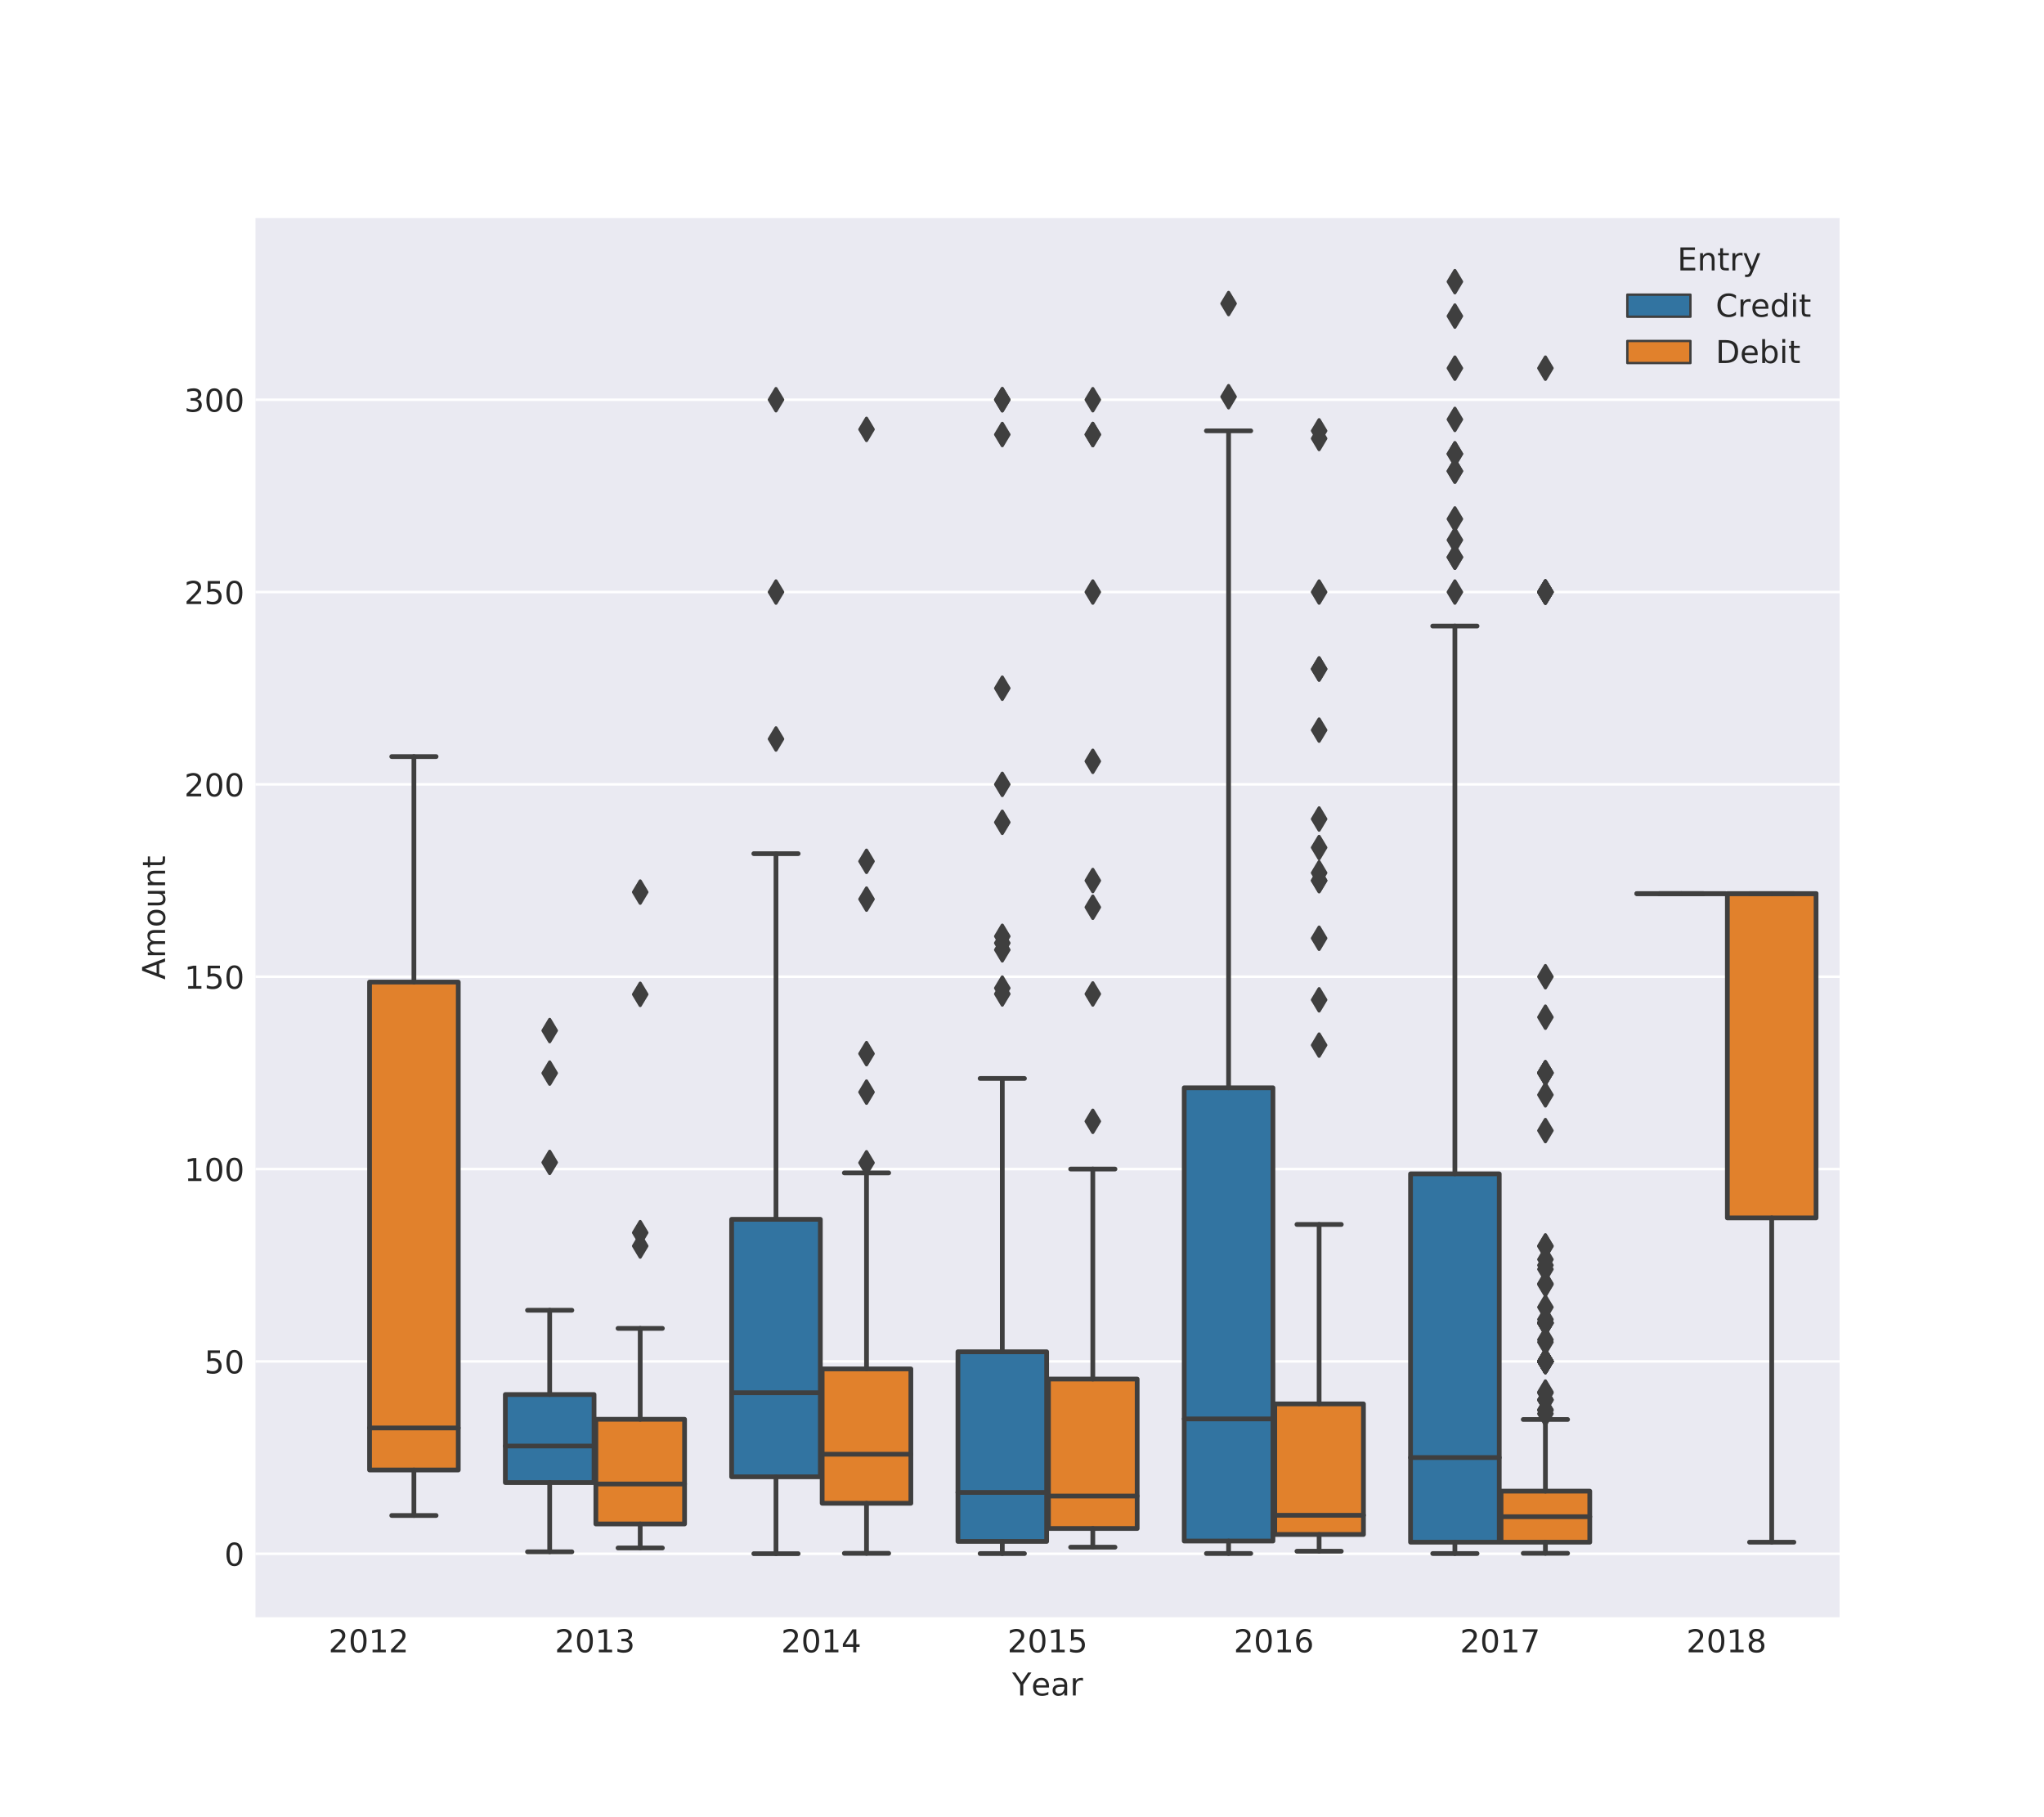 <?xml version="1.0" encoding="utf-8" standalone="no"?>
<!DOCTYPE svg PUBLIC "-//W3C//DTD SVG 1.1//EN"
  "http://www.w3.org/Graphics/SVG/1.1/DTD/svg11.dtd">
<!-- Created with matplotlib (http://matplotlib.org/) -->
<svg height="576pt" version="1.1" viewBox="0 0 648 576" width="648pt" xmlns="http://www.w3.org/2000/svg" xmlns:xlink="http://www.w3.org/1999/xlink">
 <defs>
  <style type="text/css">
*{stroke-linecap:butt;stroke-linejoin:round;}
  </style>
 </defs>
 <g id="figure_1">
  <g id="patch_1">
   <path d="M 0 576 
L 648 576 
L 648 0 
L 0 0 
z
" style="fill:#ffffff;"/>
  </g>
  <g id="axes_1">
   <g id="patch_2">
    <path d="M 81 512.64 
L 583.2 512.64 
L 583.2 69.12 
L 81 69.12 
z
" style="fill:#eaeaf2;"/>
   </g>
   <g id="matplotlib.axis_1">
    <g id="xtick_1">
     <g id="line2d_1"/>
     <g id="text_1">
      <!-- 2012 -->
      <defs>
       <path d="M 19.188 8.297 
L 53.609 8.297 
L 53.609 0 
L 7.328 0 
L 7.328 8.297 
Q 12.938 14.109 22.625 23.891 
Q 32.328 33.688 34.812 36.531 
Q 39.547 41.844 41.422 45.531 
Q 43.312 49.219 43.312 52.781 
Q 43.312 58.594 39.234 62.25 
Q 35.156 65.922 28.609 65.922 
Q 23.969 65.922 18.812 64.312 
Q 13.672 62.703 7.812 59.422 
L 7.812 69.391 
Q 13.766 71.781 18.938 73 
Q 24.125 74.219 28.422 74.219 
Q 39.75 74.219 46.484 68.547 
Q 53.219 62.891 53.219 53.422 
Q 53.219 48.922 51.531 44.891 
Q 49.859 40.875 45.406 35.406 
Q 44.188 33.984 37.641 27.219 
Q 31.109 20.453 19.188 8.297 
z
" id="DejaVuSans-32"/>
       <path d="M 31.781 66.406 
Q 24.172 66.406 20.328 58.906 
Q 16.5 51.422 16.5 36.375 
Q 16.5 21.391 20.328 13.891 
Q 24.172 6.391 31.781 6.391 
Q 39.453 6.391 43.281 13.891 
Q 47.125 21.391 47.125 36.375 
Q 47.125 51.422 43.281 58.906 
Q 39.453 66.406 31.781 66.406 
z
M 31.781 74.219 
Q 44.047 74.219 50.516 64.516 
Q 56.984 54.828 56.984 36.375 
Q 56.984 17.969 50.516 8.266 
Q 44.047 -1.422 31.781 -1.422 
Q 19.531 -1.422 13.062 8.266 
Q 6.594 17.969 6.594 36.375 
Q 6.594 54.828 13.062 64.516 
Q 19.531 74.219 31.781 74.219 
z
" id="DejaVuSans-30"/>
       <path d="M 12.406 8.297 
L 28.516 8.297 
L 28.516 63.922 
L 10.984 60.406 
L 10.984 69.391 
L 28.422 72.906 
L 38.281 72.906 
L 38.281 8.297 
L 54.391 8.297 
L 54.391 0 
L 12.406 0 
z
" id="DejaVuSans-31"/>
      </defs>
      <g style="fill:#262626;" transform="translate(104.146 523.738)scale(0.1 -0.1)">
       <use xlink:href="#DejaVuSans-32"/>
       <use x="63.623" xlink:href="#DejaVuSans-30"/>
       <use x="127.246" xlink:href="#DejaVuSans-31"/>
       <use x="190.869" xlink:href="#DejaVuSans-32"/>
      </g>
     </g>
    </g>
    <g id="xtick_2">
     <g id="line2d_2"/>
     <g id="text_2">
      <!-- 2013 -->
      <defs>
       <path d="M 40.578 39.312 
Q 47.656 37.797 51.625 33 
Q 55.609 28.219 55.609 21.188 
Q 55.609 10.406 48.188 4.484 
Q 40.766 -1.422 27.094 -1.422 
Q 22.516 -1.422 17.656 -0.516 
Q 12.797 0.391 7.625 2.203 
L 7.625 11.719 
Q 11.719 9.328 16.594 8.109 
Q 21.484 6.891 26.812 6.891 
Q 36.078 6.891 40.938 10.547 
Q 45.797 14.203 45.797 21.188 
Q 45.797 27.641 41.281 31.266 
Q 36.766 34.906 28.719 34.906 
L 20.219 34.906 
L 20.219 43.016 
L 29.109 43.016 
Q 36.375 43.016 40.234 45.922 
Q 44.094 48.828 44.094 54.297 
Q 44.094 59.906 40.109 62.906 
Q 36.141 65.922 28.719 65.922 
Q 24.656 65.922 20.016 65.031 
Q 15.375 64.156 9.812 62.312 
L 9.812 71.094 
Q 15.438 72.656 20.344 73.438 
Q 25.25 74.219 29.594 74.219 
Q 40.828 74.219 47.359 69.109 
Q 53.906 64.016 53.906 55.328 
Q 53.906 49.266 50.438 45.094 
Q 46.969 40.922 40.578 39.312 
z
" id="DejaVuSans-33"/>
      </defs>
      <g style="fill:#262626;" transform="translate(175.889 523.738)scale(0.1 -0.1)">
       <use xlink:href="#DejaVuSans-32"/>
       <use x="63.623" xlink:href="#DejaVuSans-30"/>
       <use x="127.246" xlink:href="#DejaVuSans-31"/>
       <use x="190.869" xlink:href="#DejaVuSans-33"/>
      </g>
     </g>
    </g>
    <g id="xtick_3">
     <g id="line2d_3"/>
     <g id="text_3">
      <!-- 2014 -->
      <defs>
       <path d="M 37.797 64.312 
L 12.891 25.391 
L 37.797 25.391 
z
M 35.203 72.906 
L 47.609 72.906 
L 47.609 25.391 
L 58.016 25.391 
L 58.016 17.188 
L 47.609 17.188 
L 47.609 0 
L 37.797 0 
L 37.797 17.188 
L 4.891 17.188 
L 4.891 26.703 
z
" id="DejaVuSans-34"/>
      </defs>
      <g style="fill:#262626;" transform="translate(247.632 523.738)scale(0.1 -0.1)">
       <use xlink:href="#DejaVuSans-32"/>
       <use x="63.623" xlink:href="#DejaVuSans-30"/>
       <use x="127.246" xlink:href="#DejaVuSans-31"/>
       <use x="190.869" xlink:href="#DejaVuSans-34"/>
      </g>
     </g>
    </g>
    <g id="xtick_4">
     <g id="line2d_4"/>
     <g id="text_4">
      <!-- 2015 -->
      <defs>
       <path d="M 10.797 72.906 
L 49.516 72.906 
L 49.516 64.594 
L 19.828 64.594 
L 19.828 46.734 
Q 21.969 47.469 24.109 47.828 
Q 26.266 48.188 28.422 48.188 
Q 40.625 48.188 47.75 41.5 
Q 54.891 34.812 54.891 23.391 
Q 54.891 11.625 47.562 5.094 
Q 40.234 -1.422 26.906 -1.422 
Q 22.312 -1.422 17.547 -0.641 
Q 12.797 0.141 7.719 1.703 
L 7.719 11.625 
Q 12.109 9.234 16.797 8.062 
Q 21.484 6.891 26.703 6.891 
Q 35.156 6.891 40.078 11.328 
Q 45.016 15.766 45.016 23.391 
Q 45.016 31 40.078 35.438 
Q 35.156 39.891 26.703 39.891 
Q 22.75 39.891 18.812 39.016 
Q 14.891 38.141 10.797 36.281 
z
" id="DejaVuSans-35"/>
      </defs>
      <g style="fill:#262626;" transform="translate(319.375 523.738)scale(0.1 -0.1)">
       <use xlink:href="#DejaVuSans-32"/>
       <use x="63.623" xlink:href="#DejaVuSans-30"/>
       <use x="127.246" xlink:href="#DejaVuSans-31"/>
       <use x="190.869" xlink:href="#DejaVuSans-35"/>
      </g>
     </g>
    </g>
    <g id="xtick_5">
     <g id="line2d_5"/>
     <g id="text_5">
      <!-- 2016 -->
      <defs>
       <path d="M 33.016 40.375 
Q 26.375 40.375 22.484 35.828 
Q 18.609 31.297 18.609 23.391 
Q 18.609 15.531 22.484 10.953 
Q 26.375 6.391 33.016 6.391 
Q 39.656 6.391 43.531 10.953 
Q 47.406 15.531 47.406 23.391 
Q 47.406 31.297 43.531 35.828 
Q 39.656 40.375 33.016 40.375 
z
M 52.594 71.297 
L 52.594 62.312 
Q 48.875 64.062 45.094 64.984 
Q 41.312 65.922 37.594 65.922 
Q 27.828 65.922 22.672 59.328 
Q 17.531 52.734 16.797 39.406 
Q 19.672 43.656 24.016 45.922 
Q 28.375 48.188 33.594 48.188 
Q 44.578 48.188 50.953 41.516 
Q 57.328 34.859 57.328 23.391 
Q 57.328 12.156 50.688 5.359 
Q 44.047 -1.422 33.016 -1.422 
Q 20.359 -1.422 13.672 8.266 
Q 6.984 17.969 6.984 36.375 
Q 6.984 53.656 15.188 63.938 
Q 23.391 74.219 37.203 74.219 
Q 40.922 74.219 44.703 73.484 
Q 48.484 72.75 52.594 71.297 
z
" id="DejaVuSans-36"/>
      </defs>
      <g style="fill:#262626;" transform="translate(391.118 523.738)scale(0.1 -0.1)">
       <use xlink:href="#DejaVuSans-32"/>
       <use x="63.623" xlink:href="#DejaVuSans-30"/>
       <use x="127.246" xlink:href="#DejaVuSans-31"/>
       <use x="190.869" xlink:href="#DejaVuSans-36"/>
      </g>
     </g>
    </g>
    <g id="xtick_6">
     <g id="line2d_6"/>
     <g id="text_6">
      <!-- 2017 -->
      <defs>
       <path d="M 8.203 72.906 
L 55.078 72.906 
L 55.078 68.703 
L 28.609 0 
L 18.312 0 
L 43.219 64.594 
L 8.203 64.594 
z
" id="DejaVuSans-37"/>
      </defs>
      <g style="fill:#262626;" transform="translate(462.861 523.738)scale(0.1 -0.1)">
       <use xlink:href="#DejaVuSans-32"/>
       <use x="63.623" xlink:href="#DejaVuSans-30"/>
       <use x="127.246" xlink:href="#DejaVuSans-31"/>
       <use x="190.869" xlink:href="#DejaVuSans-37"/>
      </g>
     </g>
    </g>
    <g id="xtick_7">
     <g id="line2d_7"/>
     <g id="text_7">
      <!-- 2018 -->
      <defs>
       <path d="M 31.781 34.625 
Q 24.75 34.625 20.719 30.859 
Q 16.703 27.094 16.703 20.516 
Q 16.703 13.922 20.719 10.156 
Q 24.75 6.391 31.781 6.391 
Q 38.812 6.391 42.859 10.172 
Q 46.922 13.969 46.922 20.516 
Q 46.922 27.094 42.891 30.859 
Q 38.875 34.625 31.781 34.625 
z
M 21.922 38.812 
Q 15.578 40.375 12.031 44.719 
Q 8.5 49.078 8.5 55.328 
Q 8.5 64.062 14.719 69.141 
Q 20.953 74.219 31.781 74.219 
Q 42.672 74.219 48.875 69.141 
Q 55.078 64.062 55.078 55.328 
Q 55.078 49.078 51.531 44.719 
Q 48 40.375 41.703 38.812 
Q 48.828 37.156 52.797 32.312 
Q 56.781 27.484 56.781 20.516 
Q 56.781 9.906 50.312 4.234 
Q 43.844 -1.422 31.781 -1.422 
Q 19.734 -1.422 13.25 4.234 
Q 6.781 9.906 6.781 20.516 
Q 6.781 27.484 10.781 32.312 
Q 14.797 37.156 21.922 38.812 
z
M 18.312 54.391 
Q 18.312 48.734 21.844 45.562 
Q 25.391 42.391 31.781 42.391 
Q 38.141 42.391 41.719 45.562 
Q 45.312 48.734 45.312 54.391 
Q 45.312 60.062 41.719 63.234 
Q 38.141 66.406 31.781 66.406 
Q 25.391 66.406 21.844 63.234 
Q 18.312 60.062 18.312 54.391 
z
" id="DejaVuSans-38"/>
      </defs>
      <g style="fill:#262626;" transform="translate(534.604 523.738)scale(0.1 -0.1)">
       <use xlink:href="#DejaVuSans-32"/>
       <use x="63.623" xlink:href="#DejaVuSans-30"/>
       <use x="127.246" xlink:href="#DejaVuSans-31"/>
       <use x="190.869" xlink:href="#DejaVuSans-38"/>
      </g>
     </g>
    </g>
    <g id="text_8">
     <!-- Year -->
     <defs>
      <path d="M -0.203 72.906 
L 10.406 72.906 
L 30.609 42.922 
L 50.688 72.906 
L 61.281 72.906 
L 35.5 34.719 
L 35.5 0 
L 25.594 0 
L 25.594 34.719 
z
" id="DejaVuSans-59"/>
      <path d="M 56.203 29.594 
L 56.203 25.203 
L 14.891 25.203 
Q 15.484 15.922 20.484 11.062 
Q 25.484 6.203 34.422 6.203 
Q 39.594 6.203 44.453 7.469 
Q 49.312 8.734 54.109 11.281 
L 54.109 2.781 
Q 49.266 0.734 44.188 -0.344 
Q 39.109 -1.422 33.891 -1.422 
Q 20.797 -1.422 13.156 6.188 
Q 5.516 13.812 5.516 26.812 
Q 5.516 40.234 12.766 48.109 
Q 20.016 56 32.328 56 
Q 43.359 56 49.781 48.891 
Q 56.203 41.797 56.203 29.594 
z
M 47.219 32.234 
Q 47.125 39.594 43.094 43.984 
Q 39.062 48.391 32.422 48.391 
Q 24.906 48.391 20.391 44.141 
Q 15.875 39.891 15.188 32.172 
z
" id="DejaVuSans-65"/>
      <path d="M 34.281 27.484 
Q 23.391 27.484 19.188 25 
Q 14.984 22.516 14.984 16.5 
Q 14.984 11.719 18.141 8.906 
Q 21.297 6.109 26.703 6.109 
Q 34.188 6.109 38.703 11.406 
Q 43.219 16.703 43.219 25.484 
L 43.219 27.484 
z
M 52.203 31.203 
L 52.203 0 
L 43.219 0 
L 43.219 8.297 
Q 40.141 3.328 35.547 0.953 
Q 30.953 -1.422 24.312 -1.422 
Q 15.922 -1.422 10.953 3.297 
Q 6 8.016 6 15.922 
Q 6 25.141 12.172 29.828 
Q 18.359 34.516 30.609 34.516 
L 43.219 34.516 
L 43.219 35.406 
Q 43.219 41.609 39.141 45 
Q 35.062 48.391 27.688 48.391 
Q 23 48.391 18.547 47.266 
Q 14.109 46.141 10.016 43.891 
L 10.016 52.203 
Q 14.938 54.109 19.578 55.047 
Q 24.219 56 28.609 56 
Q 40.484 56 46.344 49.844 
Q 52.203 43.703 52.203 31.203 
z
" id="DejaVuSans-61"/>
      <path d="M 41.109 46.297 
Q 39.594 47.172 37.812 47.578 
Q 36.031 48 33.891 48 
Q 26.266 48 22.188 43.047 
Q 18.109 38.094 18.109 28.812 
L 18.109 0 
L 9.078 0 
L 9.078 54.688 
L 18.109 54.688 
L 18.109 46.188 
Q 20.953 51.172 25.484 53.578 
Q 30.031 56 36.531 56 
Q 37.453 56 38.578 55.875 
Q 39.703 55.766 41.062 55.516 
z
" id="DejaVuSans-72"/>
     </defs>
     <g style="fill:#262626;" transform="translate(320.86 537.417)scale(0.1 -0.1)">
      <use xlink:href="#DejaVuSans-59"/>
      <use x="60.881" xlink:href="#DejaVuSans-65"/>
      <use x="122.404" xlink:href="#DejaVuSans-61"/>
      <use x="183.684" xlink:href="#DejaVuSans-72"/>
     </g>
    </g>
   </g>
   <g id="matplotlib.axis_2">
    <g id="ytick_1">
     <g id="line2d_8">
      <path clip-path="url(#p2c4a87d6e2)" d="M 81 492.492 
L 583.2 492.492 
" style="fill:none;stroke:#ffffff;stroke-linecap:round;stroke-width:0.8;"/>
     </g>
     <g id="line2d_9"/>
     <g id="text_9">
      <!-- 0 -->
      <g style="fill:#262626;" transform="translate(71.138 496.291)scale(0.1 -0.1)">
       <use xlink:href="#DejaVuSans-30"/>
      </g>
     </g>
    </g>
    <g id="ytick_2">
     <g id="line2d_10">
      <path clip-path="url(#p2c4a87d6e2)" d="M 81 431.527 
L 583.2 431.527 
" style="fill:none;stroke:#ffffff;stroke-linecap:round;stroke-width:0.8;"/>
     </g>
     <g id="line2d_11"/>
     <g id="text_10">
      <!-- 50 -->
      <g style="fill:#262626;" transform="translate(64.775 435.326)scale(0.1 -0.1)">
       <use xlink:href="#DejaVuSans-35"/>
       <use x="63.623" xlink:href="#DejaVuSans-30"/>
      </g>
     </g>
    </g>
    <g id="ytick_3">
     <g id="line2d_12">
      <path clip-path="url(#p2c4a87d6e2)" d="M 81 370.562 
L 583.2 370.562 
" style="fill:none;stroke:#ffffff;stroke-linecap:round;stroke-width:0.8;"/>
     </g>
     <g id="line2d_13"/>
     <g id="text_11">
      <!-- 100 -->
      <g style="fill:#262626;" transform="translate(58.413 374.361)scale(0.1 -0.1)">
       <use xlink:href="#DejaVuSans-31"/>
       <use x="63.623" xlink:href="#DejaVuSans-30"/>
       <use x="127.246" xlink:href="#DejaVuSans-30"/>
      </g>
     </g>
    </g>
    <g id="ytick_4">
     <g id="line2d_14">
      <path clip-path="url(#p2c4a87d6e2)" d="M 81 309.596 
L 583.2 309.596 
" style="fill:none;stroke:#ffffff;stroke-linecap:round;stroke-width:0.8;"/>
     </g>
     <g id="line2d_15"/>
     <g id="text_12">
      <!-- 150 -->
      <g style="fill:#262626;" transform="translate(58.413 313.396)scale(0.1 -0.1)">
       <use xlink:href="#DejaVuSans-31"/>
       <use x="63.623" xlink:href="#DejaVuSans-35"/>
       <use x="127.246" xlink:href="#DejaVuSans-30"/>
      </g>
     </g>
    </g>
    <g id="ytick_5">
     <g id="line2d_16">
      <path clip-path="url(#p2c4a87d6e2)" d="M 81 248.631 
L 583.2 248.631 
" style="fill:none;stroke:#ffffff;stroke-linecap:round;stroke-width:0.8;"/>
     </g>
     <g id="line2d_17"/>
     <g id="text_13">
      <!-- 200 -->
      <g style="fill:#262626;" transform="translate(58.413 252.43)scale(0.1 -0.1)">
       <use xlink:href="#DejaVuSans-32"/>
       <use x="63.623" xlink:href="#DejaVuSans-30"/>
       <use x="127.246" xlink:href="#DejaVuSans-30"/>
      </g>
     </g>
    </g>
    <g id="ytick_6">
     <g id="line2d_18">
      <path clip-path="url(#p2c4a87d6e2)" d="M 81 187.666 
L 583.2 187.666 
" style="fill:none;stroke:#ffffff;stroke-linecap:round;stroke-width:0.8;"/>
     </g>
     <g id="line2d_19"/>
     <g id="text_14">
      <!-- 250 -->
      <g style="fill:#262626;" transform="translate(58.413 191.465)scale(0.1 -0.1)">
       <use xlink:href="#DejaVuSans-32"/>
       <use x="63.623" xlink:href="#DejaVuSans-35"/>
       <use x="127.246" xlink:href="#DejaVuSans-30"/>
      </g>
     </g>
    </g>
    <g id="ytick_7">
     <g id="line2d_20">
      <path clip-path="url(#p2c4a87d6e2)" d="M 81 126.7 
L 583.2 126.7 
" style="fill:none;stroke:#ffffff;stroke-linecap:round;stroke-width:0.8;"/>
     </g>
     <g id="line2d_21"/>
     <g id="text_15">
      <!-- 300 -->
      <g style="fill:#262626;" transform="translate(58.413 130.5)scale(0.1 -0.1)">
       <use xlink:href="#DejaVuSans-33"/>
       <use x="63.623" xlink:href="#DejaVuSans-30"/>
       <use x="127.246" xlink:href="#DejaVuSans-30"/>
      </g>
     </g>
    </g>
    <g id="text_16">
     <!-- Amount -->
     <defs>
      <path d="M 34.188 63.188 
L 20.797 26.906 
L 47.609 26.906 
z
M 28.609 72.906 
L 39.797 72.906 
L 67.578 0 
L 57.328 0 
L 50.688 18.703 
L 17.828 18.703 
L 11.188 0 
L 0.781 0 
z
" id="DejaVuSans-41"/>
      <path d="M 52 44.188 
Q 55.375 50.25 60.062 53.125 
Q 64.75 56 71.094 56 
Q 79.641 56 84.281 50.016 
Q 88.922 44.047 88.922 33.016 
L 88.922 0 
L 79.891 0 
L 79.891 32.719 
Q 79.891 40.578 77.094 44.375 
Q 74.312 48.188 68.609 48.188 
Q 61.625 48.188 57.562 43.547 
Q 53.516 38.922 53.516 30.906 
L 53.516 0 
L 44.484 0 
L 44.484 32.719 
Q 44.484 40.625 41.703 44.406 
Q 38.922 48.188 33.109 48.188 
Q 26.219 48.188 22.156 43.531 
Q 18.109 38.875 18.109 30.906 
L 18.109 0 
L 9.078 0 
L 9.078 54.688 
L 18.109 54.688 
L 18.109 46.188 
Q 21.188 51.219 25.484 53.609 
Q 29.781 56 35.688 56 
Q 41.656 56 45.828 52.969 
Q 50 49.953 52 44.188 
z
" id="DejaVuSans-6d"/>
      <path d="M 30.609 48.391 
Q 23.391 48.391 19.188 42.75 
Q 14.984 37.109 14.984 27.297 
Q 14.984 17.484 19.156 11.844 
Q 23.344 6.203 30.609 6.203 
Q 37.797 6.203 41.984 11.859 
Q 46.188 17.531 46.188 27.297 
Q 46.188 37.016 41.984 42.703 
Q 37.797 48.391 30.609 48.391 
z
M 30.609 56 
Q 42.328 56 49.016 48.375 
Q 55.719 40.766 55.719 27.297 
Q 55.719 13.875 49.016 6.219 
Q 42.328 -1.422 30.609 -1.422 
Q 18.844 -1.422 12.172 6.219 
Q 5.516 13.875 5.516 27.297 
Q 5.516 40.766 12.172 48.375 
Q 18.844 56 30.609 56 
z
" id="DejaVuSans-6f"/>
      <path d="M 8.5 21.578 
L 8.5 54.688 
L 17.484 54.688 
L 17.484 21.922 
Q 17.484 14.156 20.5 10.266 
Q 23.531 6.391 29.594 6.391 
Q 36.859 6.391 41.078 11.031 
Q 45.312 15.672 45.312 23.688 
L 45.312 54.688 
L 54.297 54.688 
L 54.297 0 
L 45.312 0 
L 45.312 8.406 
Q 42.047 3.422 37.719 1 
Q 33.406 -1.422 27.688 -1.422 
Q 18.266 -1.422 13.375 4.438 
Q 8.5 10.297 8.5 21.578 
z
M 31.109 56 
z
" id="DejaVuSans-75"/>
      <path d="M 54.891 33.016 
L 54.891 0 
L 45.906 0 
L 45.906 32.719 
Q 45.906 40.484 42.875 44.328 
Q 39.844 48.188 33.797 48.188 
Q 26.516 48.188 22.312 43.547 
Q 18.109 38.922 18.109 30.906 
L 18.109 0 
L 9.078 0 
L 9.078 54.688 
L 18.109 54.688 
L 18.109 46.188 
Q 21.344 51.125 25.703 53.562 
Q 30.078 56 35.797 56 
Q 45.219 56 50.047 50.172 
Q 54.891 44.344 54.891 33.016 
z
" id="DejaVuSans-6e"/>
      <path d="M 18.312 70.219 
L 18.312 54.688 
L 36.812 54.688 
L 36.812 47.703 
L 18.312 47.703 
L 18.312 18.016 
Q 18.312 11.328 20.141 9.422 
Q 21.969 7.516 27.594 7.516 
L 36.812 7.516 
L 36.812 0 
L 27.594 0 
Q 17.188 0 13.234 3.875 
Q 9.281 7.766 9.281 18.016 
L 9.281 47.703 
L 2.688 47.703 
L 2.688 54.688 
L 9.281 54.688 
L 9.281 70.219 
z
" id="DejaVuSans-74"/>
     </defs>
     <g style="fill:#262626;" transform="translate(52.333 310.528)rotate(-90)scale(0.1 -0.1)">
      <use xlink:href="#DejaVuSans-41"/>
      <use x="68.408" xlink:href="#DejaVuSans-6d"/>
      <use x="165.82" xlink:href="#DejaVuSans-6f"/>
      <use x="227.002" xlink:href="#DejaVuSans-75"/>
      <use x="290.381" xlink:href="#DejaVuSans-6e"/>
      <use x="353.76" xlink:href="#DejaVuSans-74"/>
     </g>
    </g>
   </g>
   <g id="patch_3">
    <path clip-path="url(#p2c4a87d6e2)" d="M 117.158 465.948 
L 145.282 465.948 
L 145.282 311.291 
L 117.158 311.291 
L 117.158 465.948 
z
" style="fill:#e1812c;stroke:#3f3f3f;stroke-linejoin:miter;stroke-width:1.5;"/>
   </g>
   <g id="patch_4">
    <path clip-path="url(#p2c4a87d6e2)" d="M 160.204 469.935 
L 188.327 469.935 
L 188.327 442.031 
L 160.204 442.031 
L 160.204 469.935 
z
" style="fill:#3274a1;stroke:#3f3f3f;stroke-linejoin:miter;stroke-width:1.5;"/>
   </g>
   <g id="patch_5">
    <path clip-path="url(#p2c4a87d6e2)" d="M 188.901 483.055 
L 217.024 483.055 
L 217.024 449.877 
L 188.901 449.877 
L 188.901 483.055 
z
" style="fill:#e1812c;stroke:#3f3f3f;stroke-linejoin:miter;stroke-width:1.5;"/>
   </g>
   <g id="patch_6">
    <path clip-path="url(#p2c4a87d6e2)" d="M 231.947 468.112 
L 260.07 468.112 
L 260.07 386.498 
L 231.947 386.498 
L 231.947 468.112 
z
" style="fill:#3274a1;stroke:#3f3f3f;stroke-linejoin:miter;stroke-width:1.5;"/>
   </g>
   <g id="patch_7">
    <path clip-path="url(#p2c4a87d6e2)" d="M 260.644 476.498 
L 288.767 476.498 
L 288.767 433.914 
L 260.644 433.914 
L 260.644 476.498 
z
" style="fill:#e1812c;stroke:#3f3f3f;stroke-linejoin:miter;stroke-width:1.5;"/>
   </g>
   <g id="patch_8">
    <path clip-path="url(#p2c4a87d6e2)" d="M 303.69 488.59 
L 331.813 488.59 
L 331.813 428.479 
L 303.69 428.479 
L 303.69 488.59 
z
" style="fill:#3274a1;stroke:#3f3f3f;stroke-linejoin:miter;stroke-width:1.5;"/>
   </g>
   <g id="patch_9">
    <path clip-path="url(#p2c4a87d6e2)" d="M 332.387 484.494 
L 360.51 484.494 
L 360.51 437.13 
L 332.387 437.13 
L 332.387 484.494 
z
" style="fill:#e1812c;stroke:#3f3f3f;stroke-linejoin:miter;stroke-width:1.5;"/>
   </g>
   <g id="patch_10">
    <path clip-path="url(#p2c4a87d6e2)" d="M 375.433 488.468 
L 403.556 488.468 
L 403.556 344.807 
L 375.433 344.807 
L 375.433 488.468 
z
" style="fill:#3274a1;stroke:#3f3f3f;stroke-linejoin:miter;stroke-width:1.5;"/>
   </g>
   <g id="patch_11">
    <path clip-path="url(#p2c4a87d6e2)" d="M 404.13 486.396 
L 432.253 486.396 
L 432.253 445.003 
L 404.13 445.003 
L 404.13 486.396 
z
" style="fill:#e1812c;stroke:#3f3f3f;stroke-linejoin:miter;stroke-width:1.5;"/>
   </g>
   <g id="patch_12">
    <path clip-path="url(#p2c4a87d6e2)" d="M 447.176 488.834 
L 475.299 488.834 
L 475.299 372.086 
L 447.176 372.086 
L 447.176 488.834 
z
" style="fill:#3274a1;stroke:#3f3f3f;stroke-linejoin:miter;stroke-width:1.5;"/>
   </g>
   <g id="patch_13">
    <path clip-path="url(#p2c4a87d6e2)" d="M 475.873 488.834 
L 503.996 488.834 
L 503.996 472.654 
L 475.873 472.654 
L 475.873 488.834 
z
" style="fill:#e1812c;stroke:#3f3f3f;stroke-linejoin:miter;stroke-width:1.5;"/>
   </g>
   <g id="patch_14">
    <path clip-path="url(#p2c4a87d6e2)" d="M 518.918 283.259 
L 547.042 283.259 
L 547.042 283.259 
L 518.918 283.259 
L 518.918 283.259 
z
" style="fill:#3274a1;stroke:#3f3f3f;stroke-linejoin:miter;stroke-width:1.5;"/>
   </g>
   <g id="patch_15">
    <path clip-path="url(#p2c4a87d6e2)" d="M 547.616 386.047 
L 575.739 386.047 
L 575.739 283.259 
L 547.616 283.259 
L 547.616 386.047 
z
" style="fill:#e1812c;stroke:#3f3f3f;stroke-linejoin:miter;stroke-width:1.5;"/>
   </g>
   <g id="patch_16">
    <path clip-path="url(#p2c4a87d6e2)" d="M 116.871 492.492 
L 116.871 492.492 
L 116.871 492.492 
L 116.871 492.492 
z
" style="fill:#3274a1;stroke:#3f3f3f;stroke-linejoin:miter;stroke-width:0.75;"/>
   </g>
   <g id="patch_17">
    <path clip-path="url(#p2c4a87d6e2)" d="M 116.871 492.492 
L 116.871 492.492 
L 116.871 492.492 
L 116.871 492.492 
z
" style="fill:#e1812c;stroke:#3f3f3f;stroke-linejoin:miter;stroke-width:0.75;"/>
   </g>
   <g id="line2d_22">
    <path clip-path="url(#p2c4a87d6e2)" d="M 131.22 465.948 
L 131.22 480.372 
" style="fill:none;stroke:#3f3f3f;stroke-linecap:round;stroke-width:1.5;"/>
   </g>
   <g id="line2d_23">
    <path clip-path="url(#p2c4a87d6e2)" d="M 131.22 311.291 
L 131.22 239.815 
" style="fill:none;stroke:#3f3f3f;stroke-linecap:round;stroke-width:1.5;"/>
   </g>
   <g id="line2d_24">
    <path clip-path="url(#p2c4a87d6e2)" d="M 124.189 480.372 
L 138.251 480.372 
" style="fill:none;stroke:#3f3f3f;stroke-linecap:round;stroke-width:1.5;"/>
   </g>
   <g id="line2d_25">
    <path clip-path="url(#p2c4a87d6e2)" d="M 124.189 239.815 
L 138.251 239.815 
" style="fill:none;stroke:#3f3f3f;stroke-linecap:round;stroke-width:1.5;"/>
   </g>
   <g id="line2d_26"/>
   <g id="line2d_27">
    <path clip-path="url(#p2c4a87d6e2)" d="M 174.266 469.935 
L 174.266 491.883 
" style="fill:none;stroke:#3f3f3f;stroke-linecap:round;stroke-width:1.5;"/>
   </g>
   <g id="line2d_28">
    <path clip-path="url(#p2c4a87d6e2)" d="M 174.266 442.031 
L 174.266 415.322 
" style="fill:none;stroke:#3f3f3f;stroke-linecap:round;stroke-width:1.5;"/>
   </g>
   <g id="line2d_29">
    <path clip-path="url(#p2c4a87d6e2)" d="M 167.235 491.883 
L 181.297 491.883 
" style="fill:none;stroke:#3f3f3f;stroke-linecap:round;stroke-width:1.5;"/>
   </g>
   <g id="line2d_30">
    <path clip-path="url(#p2c4a87d6e2)" d="M 167.235 415.322 
L 181.297 415.322 
" style="fill:none;stroke:#3f3f3f;stroke-linecap:round;stroke-width:1.5;"/>
   </g>
   <g id="line2d_31">
    <defs>
     <path d="M -0 3.536 
L 2.121 0 
L -0 -3.536 
L -2.121 -0 
z
" id="m1a422251e5" style="stroke:#3f3f3f;stroke-linejoin:miter;"/>
    </defs>
    <g clip-path="url(#p2c4a87d6e2)">
     <use style="fill:#3f3f3f;stroke:#3f3f3f;stroke-linejoin:miter;" x="174.266" xlink:href="#m1a422251e5" y="340.152"/>
     <use style="fill:#3f3f3f;stroke:#3f3f3f;stroke-linejoin:miter;" x="174.266" xlink:href="#m1a422251e5" y="368.464"/>
     <use style="fill:#3f3f3f;stroke:#3f3f3f;stroke-linejoin:miter;" x="174.266" xlink:href="#m1a422251e5" y="326.667"/>
    </g>
   </g>
   <g id="line2d_32">
    <path clip-path="url(#p2c4a87d6e2)" d="M 202.963 483.055 
L 202.963 490.663 
" style="fill:none;stroke:#3f3f3f;stroke-linecap:round;stroke-width:1.5;"/>
   </g>
   <g id="line2d_33">
    <path clip-path="url(#p2c4a87d6e2)" d="M 202.963 449.877 
L 202.963 421.065 
" style="fill:none;stroke:#3f3f3f;stroke-linecap:round;stroke-width:1.5;"/>
   </g>
   <g id="line2d_34">
    <path clip-path="url(#p2c4a87d6e2)" d="M 195.932 490.663 
L 209.994 490.663 
" style="fill:none;stroke:#3f3f3f;stroke-linecap:round;stroke-width:1.5;"/>
   </g>
   <g id="line2d_35">
    <path clip-path="url(#p2c4a87d6e2)" d="M 195.932 421.065 
L 209.994 421.065 
" style="fill:none;stroke:#3f3f3f;stroke-linecap:round;stroke-width:1.5;"/>
   </g>
   <g id="line2d_36">
    <g clip-path="url(#p2c4a87d6e2)">
     <use style="fill:#3f3f3f;stroke:#3f3f3f;stroke-linejoin:miter;" x="202.963" xlink:href="#m1a422251e5" y="394.948"/>
     <use style="fill:#3f3f3f;stroke:#3f3f3f;stroke-linejoin:miter;" x="202.963" xlink:href="#m1a422251e5" y="282.772"/>
     <use style="fill:#3f3f3f;stroke:#3f3f3f;stroke-linejoin:miter;" x="202.963" xlink:href="#m1a422251e5" y="390.729"/>
     <use style="fill:#3f3f3f;stroke:#3f3f3f;stroke-linejoin:miter;" x="202.963" xlink:href="#m1a422251e5" y="315.181"/>
    </g>
   </g>
   <g id="line2d_37">
    <path clip-path="url(#p2c4a87d6e2)" d="M 246.009 468.112 
L 246.009 492.48 
" style="fill:none;stroke:#3f3f3f;stroke-linecap:round;stroke-width:1.5;"/>
   </g>
   <g id="line2d_38">
    <path clip-path="url(#p2c4a87d6e2)" d="M 246.009 386.498 
L 246.009 270.591 
" style="fill:none;stroke:#3f3f3f;stroke-linecap:round;stroke-width:1.5;"/>
   </g>
   <g id="line2d_39">
    <path clip-path="url(#p2c4a87d6e2)" d="M 238.978 492.48 
L 253.039 492.48 
" style="fill:none;stroke:#3f3f3f;stroke-linecap:round;stroke-width:1.5;"/>
   </g>
   <g id="line2d_40">
    <path clip-path="url(#p2c4a87d6e2)" d="M 238.978 270.591 
L 253.039 270.591 
" style="fill:none;stroke:#3f3f3f;stroke-linecap:round;stroke-width:1.5;"/>
   </g>
   <g id="line2d_41">
    <g clip-path="url(#p2c4a87d6e2)">
     <use style="fill:#3f3f3f;stroke:#3f3f3f;stroke-linejoin:miter;" x="246.009" xlink:href="#m1a422251e5" y="234.243"/>
     <use style="fill:#3f3f3f;stroke:#3f3f3f;stroke-linejoin:miter;" x="246.009" xlink:href="#m1a422251e5" y="126.7"/>
     <use style="fill:#3f3f3f;stroke:#3f3f3f;stroke-linejoin:miter;" x="246.009" xlink:href="#m1a422251e5" y="187.666"/>
    </g>
   </g>
   <g id="line2d_42">
    <path clip-path="url(#p2c4a87d6e2)" d="M 274.706 476.498 
L 274.706 492.37 
" style="fill:none;stroke:#3f3f3f;stroke-linecap:round;stroke-width:1.5;"/>
   </g>
   <g id="line2d_43">
    <path clip-path="url(#p2c4a87d6e2)" d="M 274.706 433.914 
L 274.706 371.781 
" style="fill:none;stroke:#3f3f3f;stroke-linecap:round;stroke-width:1.5;"/>
   </g>
   <g id="line2d_44">
    <path clip-path="url(#p2c4a87d6e2)" d="M 267.675 492.37 
L 281.737 492.37 
" style="fill:none;stroke:#3f3f3f;stroke-linecap:round;stroke-width:1.5;"/>
   </g>
   <g id="line2d_45">
    <path clip-path="url(#p2c4a87d6e2)" d="M 267.675 371.781 
L 281.737 371.781 
" style="fill:none;stroke:#3f3f3f;stroke-linecap:round;stroke-width:1.5;"/>
   </g>
   <g id="line2d_46">
    <g clip-path="url(#p2c4a87d6e2)">
     <use style="fill:#3f3f3f;stroke:#3f3f3f;stroke-linejoin:miter;" x="274.706" xlink:href="#m1a422251e5" y="346.176"/>
     <use style="fill:#3f3f3f;stroke:#3f3f3f;stroke-linejoin:miter;" x="274.706" xlink:href="#m1a422251e5" y="136.101"/>
     <use style="fill:#3f3f3f;stroke:#3f3f3f;stroke-linejoin:miter;" x="274.706" xlink:href="#m1a422251e5" y="273.017"/>
     <use style="fill:#3f3f3f;stroke:#3f3f3f;stroke-linejoin:miter;" x="274.706" xlink:href="#m1a422251e5" y="285.003"/>
     <use style="fill:#3f3f3f;stroke:#3f3f3f;stroke-linejoin:miter;" x="274.706" xlink:href="#m1a422251e5" y="368.574"/>
     <use style="fill:#3f3f3f;stroke:#3f3f3f;stroke-linejoin:miter;" x="274.706" xlink:href="#m1a422251e5" y="333.982"/>
    </g>
   </g>
   <g id="line2d_47">
    <path clip-path="url(#p2c4a87d6e2)" d="M 317.751 488.59 
L 317.751 492.443 
" style="fill:none;stroke:#3f3f3f;stroke-linecap:round;stroke-width:1.5;"/>
   </g>
   <g id="line2d_48">
    <path clip-path="url(#p2c4a87d6e2)" d="M 317.751 428.479 
L 317.751 341.847 
" style="fill:none;stroke:#3f3f3f;stroke-linecap:round;stroke-width:1.5;"/>
   </g>
   <g id="line2d_49">
    <path clip-path="url(#p2c4a87d6e2)" d="M 310.721 492.443 
L 324.782 492.443 
" style="fill:none;stroke:#3f3f3f;stroke-linecap:round;stroke-width:1.5;"/>
   </g>
   <g id="line2d_50">
    <path clip-path="url(#p2c4a87d6e2)" d="M 310.721 341.847 
L 324.782 341.847 
" style="fill:none;stroke:#3f3f3f;stroke-linecap:round;stroke-width:1.5;"/>
   </g>
   <g id="line2d_51">
    <g clip-path="url(#p2c4a87d6e2)">
     <use style="fill:#3f3f3f;stroke:#3f3f3f;stroke-linejoin:miter;" x="317.751" xlink:href="#m1a422251e5" y="260.653"/>
     <use style="fill:#3f3f3f;stroke:#3f3f3f;stroke-linejoin:miter;" x="317.751" xlink:href="#m1a422251e5" y="218.148"/>
     <use style="fill:#3f3f3f;stroke:#3f3f3f;stroke-linejoin:miter;" x="317.751" xlink:href="#m1a422251e5" y="298.927"/>
     <use style="fill:#3f3f3f;stroke:#3f3f3f;stroke-linejoin:miter;" x="317.751" xlink:href="#m1a422251e5" y="296.781"/>
     <use style="fill:#3f3f3f;stroke:#3f3f3f;stroke-linejoin:miter;" x="317.751" xlink:href="#m1a422251e5" y="301.073"/>
     <use style="fill:#3f3f3f;stroke:#3f3f3f;stroke-linejoin:miter;" x="317.751" xlink:href="#m1a422251e5" y="126.7"/>
     <use style="fill:#3f3f3f;stroke:#3f3f3f;stroke-linejoin:miter;" x="317.751" xlink:href="#m1a422251e5" y="137.735"/>
     <use style="fill:#3f3f3f;stroke:#3f3f3f;stroke-linejoin:miter;" x="317.751" xlink:href="#m1a422251e5" y="248.631"/>
     <use style="fill:#3f3f3f;stroke:#3f3f3f;stroke-linejoin:miter;" x="317.751" xlink:href="#m1a422251e5" y="313.205"/>
     <use style="fill:#3f3f3f;stroke:#3f3f3f;stroke-linejoin:miter;" x="317.751" xlink:href="#m1a422251e5" y="315.059"/>
     <use style="fill:#3f3f3f;stroke:#3f3f3f;stroke-linejoin:miter;" x="317.751" xlink:href="#m1a422251e5" y="126.7"/>
    </g>
   </g>
   <g id="line2d_52">
    <path clip-path="url(#p2c4a87d6e2)" d="M 346.449 484.494 
L 346.449 490.419 
" style="fill:none;stroke:#3f3f3f;stroke-linecap:round;stroke-width:1.5;"/>
   </g>
   <g id="line2d_53">
    <path clip-path="url(#p2c4a87d6e2)" d="M 346.449 437.13 
L 346.449 370.562 
" style="fill:none;stroke:#3f3f3f;stroke-linecap:round;stroke-width:1.5;"/>
   </g>
   <g id="line2d_54">
    <path clip-path="url(#p2c4a87d6e2)" d="M 339.418 490.419 
L 353.479 490.419 
" style="fill:none;stroke:#3f3f3f;stroke-linecap:round;stroke-width:1.5;"/>
   </g>
   <g id="line2d_55">
    <path clip-path="url(#p2c4a87d6e2)" d="M 339.418 370.562 
L 353.479 370.562 
" style="fill:none;stroke:#3f3f3f;stroke-linecap:round;stroke-width:1.5;"/>
   </g>
   <g id="line2d_56">
    <g clip-path="url(#p2c4a87d6e2)">
     <use style="fill:#3f3f3f;stroke:#3f3f3f;stroke-linejoin:miter;" x="346.449" xlink:href="#m1a422251e5" y="279.114"/>
     <use style="fill:#3f3f3f;stroke:#3f3f3f;stroke-linejoin:miter;" x="346.449" xlink:href="#m1a422251e5" y="241.315"/>
     <use style="fill:#3f3f3f;stroke:#3f3f3f;stroke-linejoin:miter;" x="346.449" xlink:href="#m1a422251e5" y="137.735"/>
     <use style="fill:#3f3f3f;stroke:#3f3f3f;stroke-linejoin:miter;" x="346.449" xlink:href="#m1a422251e5" y="137.735"/>
     <use style="fill:#3f3f3f;stroke:#3f3f3f;stroke-linejoin:miter;" x="346.449" xlink:href="#m1a422251e5" y="287.576"/>
     <use style="fill:#3f3f3f;stroke:#3f3f3f;stroke-linejoin:miter;" x="346.449" xlink:href="#m1a422251e5" y="355.43"/>
     <use style="fill:#3f3f3f;stroke:#3f3f3f;stroke-linejoin:miter;" x="346.449" xlink:href="#m1a422251e5" y="187.666"/>
     <use style="fill:#3f3f3f;stroke:#3f3f3f;stroke-linejoin:miter;" x="346.449" xlink:href="#m1a422251e5" y="315.059"/>
     <use style="fill:#3f3f3f;stroke:#3f3f3f;stroke-linejoin:miter;" x="346.449" xlink:href="#m1a422251e5" y="126.7"/>
    </g>
   </g>
   <g id="line2d_57">
    <path clip-path="url(#p2c4a87d6e2)" d="M 389.494 488.468 
L 389.494 492.419 
" style="fill:none;stroke:#3f3f3f;stroke-linecap:round;stroke-width:1.5;"/>
   </g>
   <g id="line2d_58">
    <path clip-path="url(#p2c4a87d6e2)" d="M 389.494 344.807 
L 389.494 136.565 
" style="fill:none;stroke:#3f3f3f;stroke-linecap:round;stroke-width:1.5;"/>
   </g>
   <g id="line2d_59">
    <path clip-path="url(#p2c4a87d6e2)" d="M 382.463 492.419 
L 396.525 492.419 
" style="fill:none;stroke:#3f3f3f;stroke-linecap:round;stroke-width:1.5;"/>
   </g>
   <g id="line2d_60">
    <path clip-path="url(#p2c4a87d6e2)" d="M 382.463 136.565 
L 396.525 136.565 
" style="fill:none;stroke:#3f3f3f;stroke-linecap:round;stroke-width:1.5;"/>
   </g>
   <g id="line2d_61">
    <g clip-path="url(#p2c4a87d6e2)">
     <use style="fill:#3f3f3f;stroke:#3f3f3f;stroke-linejoin:miter;" x="389.494" xlink:href="#m1a422251e5" y="125.749"/>
     <use style="fill:#3f3f3f;stroke:#3f3f3f;stroke-linejoin:miter;" x="389.494" xlink:href="#m1a422251e5" y="96.218"/>
    </g>
   </g>
   <g id="line2d_62">
    <path clip-path="url(#p2c4a87d6e2)" d="M 418.191 486.396 
L 418.191 491.7 
" style="fill:none;stroke:#3f3f3f;stroke-linecap:round;stroke-width:1.5;"/>
   </g>
   <g id="line2d_63">
    <path clip-path="url(#p2c4a87d6e2)" d="M 418.191 445.003 
L 418.191 388.12 
" style="fill:none;stroke:#3f3f3f;stroke-linecap:round;stroke-width:1.5;"/>
   </g>
   <g id="line2d_64">
    <path clip-path="url(#p2c4a87d6e2)" d="M 411.161 491.7 
L 425.222 491.7 
" style="fill:none;stroke:#3f3f3f;stroke-linecap:round;stroke-width:1.5;"/>
   </g>
   <g id="line2d_65">
    <path clip-path="url(#p2c4a87d6e2)" d="M 411.161 388.12 
L 425.222 388.12 
" style="fill:none;stroke:#3f3f3f;stroke-linecap:round;stroke-width:1.5;"/>
   </g>
   <g id="line2d_66">
    <g clip-path="url(#p2c4a87d6e2)">
     <use style="fill:#3f3f3f;stroke:#3f3f3f;stroke-linejoin:miter;" x="418.191" xlink:href="#m1a422251e5" y="297.403"/>
     <use style="fill:#3f3f3f;stroke:#3f3f3f;stroke-linejoin:miter;" x="418.191" xlink:href="#m1a422251e5" y="231.427"/>
     <use style="fill:#3f3f3f;stroke:#3f3f3f;stroke-linejoin:miter;" x="418.191" xlink:href="#m1a422251e5" y="138.991"/>
     <use style="fill:#3f3f3f;stroke:#3f3f3f;stroke-linejoin:miter;" x="418.191" xlink:href="#m1a422251e5" y="276.675"/>
     <use style="fill:#3f3f3f;stroke:#3f3f3f;stroke-linejoin:miter;" x="418.191" xlink:href="#m1a422251e5" y="268.652"/>
     <use style="fill:#3f3f3f;stroke:#3f3f3f;stroke-linejoin:miter;" x="418.191" xlink:href="#m1a422251e5" y="279.114"/>
     <use style="fill:#3f3f3f;stroke:#3f3f3f;stroke-linejoin:miter;" x="418.191" xlink:href="#m1a422251e5" y="279.114"/>
     <use style="fill:#3f3f3f;stroke:#3f3f3f;stroke-linejoin:miter;" x="418.191" xlink:href="#m1a422251e5" y="259.605"/>
     <use style="fill:#3f3f3f;stroke:#3f3f3f;stroke-linejoin:miter;" x="418.191" xlink:href="#m1a422251e5" y="331.276"/>
     <use style="fill:#3f3f3f;stroke:#3f3f3f;stroke-linejoin:miter;" x="418.191" xlink:href="#m1a422251e5" y="136.565"/>
     <use style="fill:#3f3f3f;stroke:#3f3f3f;stroke-linejoin:miter;" x="418.191" xlink:href="#m1a422251e5" y="316.924"/>
     <use style="fill:#3f3f3f;stroke:#3f3f3f;stroke-linejoin:miter;" x="418.191" xlink:href="#m1a422251e5" y="212.052"/>
     <use style="fill:#3f3f3f;stroke:#3f3f3f;stroke-linejoin:miter;" x="418.191" xlink:href="#m1a422251e5" y="187.666"/>
     <use style="fill:#3f3f3f;stroke:#3f3f3f;stroke-linejoin:miter;" x="418.191" xlink:href="#m1a422251e5" y="212.052"/>
    </g>
   </g>
   <g id="line2d_67">
    <path clip-path="url(#p2c4a87d6e2)" d="M 461.237 488.834 
L 461.237 492.431 
" style="fill:none;stroke:#3f3f3f;stroke-linecap:round;stroke-width:1.5;"/>
   </g>
   <g id="line2d_68">
    <path clip-path="url(#p2c4a87d6e2)" d="M 461.237 372.086 
L 461.237 198.444 
" style="fill:none;stroke:#3f3f3f;stroke-linecap:round;stroke-width:1.5;"/>
   </g>
   <g id="line2d_69">
    <path clip-path="url(#p2c4a87d6e2)" d="M 454.206 492.431 
L 468.268 492.431 
" style="fill:none;stroke:#3f3f3f;stroke-linecap:round;stroke-width:1.5;"/>
   </g>
   <g id="line2d_70">
    <path clip-path="url(#p2c4a87d6e2)" d="M 454.206 198.444 
L 468.268 198.444 
" style="fill:none;stroke:#3f3f3f;stroke-linecap:round;stroke-width:1.5;"/>
   </g>
   <g id="line2d_71">
    <g clip-path="url(#p2c4a87d6e2)">
     <use style="fill:#3f3f3f;stroke:#3f3f3f;stroke-linejoin:miter;" x="461.237" xlink:href="#m1a422251e5" y="143.868"/>
     <use style="fill:#3f3f3f;stroke:#3f3f3f;stroke-linejoin:miter;" x="461.237" xlink:href="#m1a422251e5" y="132.943"/>
     <use style="fill:#3f3f3f;stroke:#3f3f3f;stroke-linejoin:miter;" x="461.237" xlink:href="#m1a422251e5" y="149.331"/>
     <use style="fill:#3f3f3f;stroke:#3f3f3f;stroke-linejoin:miter;" x="461.237" xlink:href="#m1a422251e5" y="176.619"/>
     <use style="fill:#3f3f3f;stroke:#3f3f3f;stroke-linejoin:miter;" x="461.237" xlink:href="#m1a422251e5" y="176.619"/>
     <use style="fill:#3f3f3f;stroke:#3f3f3f;stroke-linejoin:miter;" x="461.237" xlink:href="#m1a422251e5" y="149.331"/>
     <use style="fill:#3f3f3f;stroke:#3f3f3f;stroke-linejoin:miter;" x="461.237" xlink:href="#m1a422251e5" y="171.169"/>
     <use style="fill:#3f3f3f;stroke:#3f3f3f;stroke-linejoin:miter;" x="461.237" xlink:href="#m1a422251e5" y="187.666"/>
     <use style="fill:#3f3f3f;stroke:#3f3f3f;stroke-linejoin:miter;" x="461.237" xlink:href="#m1a422251e5" y="143.868"/>
     <use style="fill:#3f3f3f;stroke:#3f3f3f;stroke-linejoin:miter;" x="461.237" xlink:href="#m1a422251e5" y="100.193"/>
     <use style="fill:#3f3f3f;stroke:#3f3f3f;stroke-linejoin:miter;" x="461.237" xlink:href="#m1a422251e5" y="164.499"/>
     <use style="fill:#3f3f3f;stroke:#3f3f3f;stroke-linejoin:miter;" x="461.237" xlink:href="#m1a422251e5" y="116.702"/>
     <use style="fill:#3f3f3f;stroke:#3f3f3f;stroke-linejoin:miter;" x="461.237" xlink:href="#m1a422251e5" y="89.28"/>
    </g>
   </g>
   <g id="line2d_72">
    <path clip-path="url(#p2c4a87d6e2)" d="M 489.934 488.834 
L 489.934 492.358 
" style="fill:none;stroke:#3f3f3f;stroke-linecap:round;stroke-width:1.5;"/>
   </g>
   <g id="line2d_73">
    <path clip-path="url(#p2c4a87d6e2)" d="M 489.934 472.654 
L 489.934 449.938 
" style="fill:none;stroke:#3f3f3f;stroke-linecap:round;stroke-width:1.5;"/>
   </g>
   <g id="line2d_74">
    <path clip-path="url(#p2c4a87d6e2)" d="M 482.903 492.358 
L 496.965 492.358 
" style="fill:none;stroke:#3f3f3f;stroke-linecap:round;stroke-width:1.5;"/>
   </g>
   <g id="line2d_75">
    <path clip-path="url(#p2c4a87d6e2)" d="M 482.903 449.938 
L 496.965 449.938 
" style="fill:none;stroke:#3f3f3f;stroke-linecap:round;stroke-width:1.5;"/>
   </g>
   <g id="line2d_76">
    <g clip-path="url(#p2c4a87d6e2)">
     <use style="fill:#3f3f3f;stroke:#3f3f3f;stroke-linejoin:miter;" x="489.934" xlink:href="#m1a422251e5" y="419.334"/>
     <use style="fill:#3f3f3f;stroke:#3f3f3f;stroke-linejoin:miter;" x="489.934" xlink:href="#m1a422251e5" y="431.527"/>
     <use style="fill:#3f3f3f;stroke:#3f3f3f;stroke-linejoin:miter;" x="489.934" xlink:href="#m1a422251e5" y="419.334"/>
     <use style="fill:#3f3f3f;stroke:#3f3f3f;stroke-linejoin:miter;" x="489.934" xlink:href="#m1a422251e5" y="443.72"/>
     <use style="fill:#3f3f3f;stroke:#3f3f3f;stroke-linejoin:miter;" x="489.934" xlink:href="#m1a422251e5" y="441.245"/>
     <use style="fill:#3f3f3f;stroke:#3f3f3f;stroke-linejoin:miter;" x="489.934" xlink:href="#m1a422251e5" y="187.666"/>
     <use style="fill:#3f3f3f;stroke:#3f3f3f;stroke-linejoin:miter;" x="489.934" xlink:href="#m1a422251e5" y="431.527"/>
     <use style="fill:#3f3f3f;stroke:#3f3f3f;stroke-linejoin:miter;" x="489.934" xlink:href="#m1a422251e5" y="431.527"/>
     <use style="fill:#3f3f3f;stroke:#3f3f3f;stroke-linejoin:miter;" x="489.934" xlink:href="#m1a422251e5" y="419.334"/>
     <use style="fill:#3f3f3f;stroke:#3f3f3f;stroke-linejoin:miter;" x="489.934" xlink:href="#m1a422251e5" y="395.009"/>
     <use style="fill:#3f3f3f;stroke:#3f3f3f;stroke-linejoin:miter;" x="489.934" xlink:href="#m1a422251e5" y="431.527"/>
     <use style="fill:#3f3f3f;stroke:#3f3f3f;stroke-linejoin:miter;" x="489.934" xlink:href="#m1a422251e5" y="446.841"/>
     <use style="fill:#3f3f3f;stroke:#3f3f3f;stroke-linejoin:miter;" x="489.934" xlink:href="#m1a422251e5" y="431.527"/>
     <use style="fill:#3f3f3f;stroke:#3f3f3f;stroke-linejoin:miter;" x="489.934" xlink:href="#m1a422251e5" y="425.43"/>
     <use style="fill:#3f3f3f;stroke:#3f3f3f;stroke-linejoin:miter;" x="489.934" xlink:href="#m1a422251e5" y="419.334"/>
     <use style="fill:#3f3f3f;stroke:#3f3f3f;stroke-linejoin:miter;" x="489.934" xlink:href="#m1a422251e5" y="431.527"/>
     <use style="fill:#3f3f3f;stroke:#3f3f3f;stroke-linejoin:miter;" x="489.934" xlink:href="#m1a422251e5" y="358.369"/>
     <use style="fill:#3f3f3f;stroke:#3f3f3f;stroke-linejoin:miter;" x="489.934" xlink:href="#m1a422251e5" y="419.334"/>
     <use style="fill:#3f3f3f;stroke:#3f3f3f;stroke-linejoin:miter;" x="489.934" xlink:href="#m1a422251e5" y="394.948"/>
     <use style="fill:#3f3f3f;stroke:#3f3f3f;stroke-linejoin:miter;" x="489.934" xlink:href="#m1a422251e5" y="347.041"/>
     <use style="fill:#3f3f3f;stroke:#3f3f3f;stroke-linejoin:miter;" x="489.934" xlink:href="#m1a422251e5" y="431.527"/>
     <use style="fill:#3f3f3f;stroke:#3f3f3f;stroke-linejoin:miter;" x="489.934" xlink:href="#m1a422251e5" y="419.334"/>
     <use style="fill:#3f3f3f;stroke:#3f3f3f;stroke-linejoin:miter;" x="489.934" xlink:href="#m1a422251e5" y="309.596"/>
     <use style="fill:#3f3f3f;stroke:#3f3f3f;stroke-linejoin:miter;" x="489.934" xlink:href="#m1a422251e5" y="431.527"/>
     <use style="fill:#3f3f3f;stroke:#3f3f3f;stroke-linejoin:miter;" x="489.934" xlink:href="#m1a422251e5" y="431.527"/>
     <use style="fill:#3f3f3f;stroke:#3f3f3f;stroke-linejoin:miter;" x="489.934" xlink:href="#m1a422251e5" y="399.203"/>
     <use style="fill:#3f3f3f;stroke:#3f3f3f;stroke-linejoin:miter;" x="489.934" xlink:href="#m1a422251e5" y="448.122"/>
     <use style="fill:#3f3f3f;stroke:#3f3f3f;stroke-linejoin:miter;" x="489.934" xlink:href="#m1a422251e5" y="431.527"/>
     <use style="fill:#3f3f3f;stroke:#3f3f3f;stroke-linejoin:miter;" x="489.934" xlink:href="#m1a422251e5" y="407.153"/>
     <use style="fill:#3f3f3f;stroke:#3f3f3f;stroke-linejoin:miter;" x="489.934" xlink:href="#m1a422251e5" y="424.65"/>
     <use style="fill:#3f3f3f;stroke:#3f3f3f;stroke-linejoin:miter;" x="489.934" xlink:href="#m1a422251e5" y="322.423"/>
     <use style="fill:#3f3f3f;stroke:#3f3f3f;stroke-linejoin:miter;" x="489.934" xlink:href="#m1a422251e5" y="431.527"/>
     <use style="fill:#3f3f3f;stroke:#3f3f3f;stroke-linejoin:miter;" x="489.934" xlink:href="#m1a422251e5" y="431.527"/>
     <use style="fill:#3f3f3f;stroke:#3f3f3f;stroke-linejoin:miter;" x="489.934" xlink:href="#m1a422251e5" y="447.024"/>
     <use style="fill:#3f3f3f;stroke:#3f3f3f;stroke-linejoin:miter;" x="489.934" xlink:href="#m1a422251e5" y="414.347"/>
     <use style="fill:#3f3f3f;stroke:#3f3f3f;stroke-linejoin:miter;" x="489.934" xlink:href="#m1a422251e5" y="187.666"/>
     <use style="fill:#3f3f3f;stroke:#3f3f3f;stroke-linejoin:miter;" x="489.934" xlink:href="#m1a422251e5" y="187.666"/>
     <use style="fill:#3f3f3f;stroke:#3f3f3f;stroke-linejoin:miter;" x="489.934" xlink:href="#m1a422251e5" y="187.666"/>
     <use style="fill:#3f3f3f;stroke:#3f3f3f;stroke-linejoin:miter;" x="489.934" xlink:href="#m1a422251e5" y="340.079"/>
     <use style="fill:#3f3f3f;stroke:#3f3f3f;stroke-linejoin:miter;" x="489.934" xlink:href="#m1a422251e5" y="402.312"/>
     <use style="fill:#3f3f3f;stroke:#3f3f3f;stroke-linejoin:miter;" x="489.934" xlink:href="#m1a422251e5" y="443.732"/>
     <use style="fill:#3f3f3f;stroke:#3f3f3f;stroke-linejoin:miter;" x="489.934" xlink:href="#m1a422251e5" y="441.525"/>
     <use style="fill:#3f3f3f;stroke:#3f3f3f;stroke-linejoin:miter;" x="489.934" xlink:href="#m1a422251e5" y="187.666"/>
     <use style="fill:#3f3f3f;stroke:#3f3f3f;stroke-linejoin:miter;" x="489.934" xlink:href="#m1a422251e5" y="340.079"/>
     <use style="fill:#3f3f3f;stroke:#3f3f3f;stroke-linejoin:miter;" x="489.934" xlink:href="#m1a422251e5" y="431.527"/>
     <use style="fill:#3f3f3f;stroke:#3f3f3f;stroke-linejoin:miter;" x="489.934" xlink:href="#m1a422251e5" y="418.224"/>
     <use style="fill:#3f3f3f;stroke:#3f3f3f;stroke-linejoin:miter;" x="489.934" xlink:href="#m1a422251e5" y="431.527"/>
     <use style="fill:#3f3f3f;stroke:#3f3f3f;stroke-linejoin:miter;" x="489.934" xlink:href="#m1a422251e5" y="116.702"/>
     <use style="fill:#3f3f3f;stroke:#3f3f3f;stroke-linejoin:miter;" x="489.934" xlink:href="#m1a422251e5" y="340.079"/>
     <use style="fill:#3f3f3f;stroke:#3f3f3f;stroke-linejoin:miter;" x="489.934" xlink:href="#m1a422251e5" y="401.044"/>
     <use style="fill:#3f3f3f;stroke:#3f3f3f;stroke-linejoin:miter;" x="489.934" xlink:href="#m1a422251e5" y="340.079"/>
     <use style="fill:#3f3f3f;stroke:#3f3f3f;stroke-linejoin:miter;" x="489.934" xlink:href="#m1a422251e5" y="406.897"/>
     <use style="fill:#3f3f3f;stroke:#3f3f3f;stroke-linejoin:miter;" x="489.934" xlink:href="#m1a422251e5" y="443.72"/>
     <use style="fill:#3f3f3f;stroke:#3f3f3f;stroke-linejoin:miter;" x="489.934" xlink:href="#m1a422251e5" y="431.527"/>
    </g>
   </g>
   <g id="line2d_77">
    <path clip-path="url(#p2c4a87d6e2)" d="M 532.98 283.259 
L 532.98 283.259 
" style="fill:none;stroke:#3f3f3f;stroke-linecap:round;stroke-width:1.5;"/>
   </g>
   <g id="line2d_78">
    <path clip-path="url(#p2c4a87d6e2)" d="M 532.98 283.259 
L 532.98 283.259 
" style="fill:none;stroke:#3f3f3f;stroke-linecap:round;stroke-width:1.5;"/>
   </g>
   <g id="line2d_79">
    <path clip-path="url(#p2c4a87d6e2)" d="M 525.949 283.259 
L 540.011 283.259 
" style="fill:none;stroke:#3f3f3f;stroke-linecap:round;stroke-width:1.5;"/>
   </g>
   <g id="line2d_80">
    <path clip-path="url(#p2c4a87d6e2)" d="M 525.949 283.259 
L 540.011 283.259 
" style="fill:none;stroke:#3f3f3f;stroke-linecap:round;stroke-width:1.5;"/>
   </g>
   <g id="line2d_81"/>
   <g id="line2d_82">
    <path clip-path="url(#p2c4a87d6e2)" d="M 561.677 386.047 
L 561.677 488.834 
" style="fill:none;stroke:#3f3f3f;stroke-linecap:round;stroke-width:1.5;"/>
   </g>
   <g id="line2d_83">
    <path clip-path="url(#p2c4a87d6e2)" d="M 561.677 283.259 
L 561.677 283.259 
" style="fill:none;stroke:#3f3f3f;stroke-linecap:round;stroke-width:1.5;"/>
   </g>
   <g id="line2d_84">
    <path clip-path="url(#p2c4a87d6e2)" d="M 554.646 488.834 
L 568.708 488.834 
" style="fill:none;stroke:#3f3f3f;stroke-linecap:round;stroke-width:1.5;"/>
   </g>
   <g id="line2d_85">
    <path clip-path="url(#p2c4a87d6e2)" d="M 554.646 283.259 
L 568.708 283.259 
" style="fill:none;stroke:#3f3f3f;stroke-linecap:round;stroke-width:1.5;"/>
   </g>
   <g id="line2d_86"/>
   <g id="line2d_87">
    <path clip-path="url(#p2c4a87d6e2)" d="M 117.158 452.621 
L 145.282 452.621 
" style="fill:none;stroke:#3f3f3f;stroke-linecap:round;stroke-width:1.5;"/>
   </g>
   <g id="line2d_88">
    <path clip-path="url(#p2c4a87d6e2)" d="M 160.204 458.352 
L 188.327 458.352 
" style="fill:none;stroke:#3f3f3f;stroke-linecap:round;stroke-width:1.5;"/>
   </g>
   <g id="line2d_89">
    <path clip-path="url(#p2c4a87d6e2)" d="M 188.901 470.386 
L 217.024 470.386 
" style="fill:none;stroke:#3f3f3f;stroke-linecap:round;stroke-width:1.5;"/>
   </g>
   <g id="line2d_90">
    <path clip-path="url(#p2c4a87d6e2)" d="M 231.947 441.464 
L 260.07 441.464 
" style="fill:none;stroke:#3f3f3f;stroke-linecap:round;stroke-width:1.5;"/>
   </g>
   <g id="line2d_91">
    <path clip-path="url(#p2c4a87d6e2)" d="M 260.644 460.949 
L 288.767 460.949 
" style="fill:none;stroke:#3f3f3f;stroke-linecap:round;stroke-width:1.5;"/>
   </g>
   <g id="line2d_92">
    <path clip-path="url(#p2c4a87d6e2)" d="M 303.69 473.063 
L 331.813 473.063 
" style="fill:none;stroke:#3f3f3f;stroke-linecap:round;stroke-width:1.5;"/>
   </g>
   <g id="line2d_93">
    <path clip-path="url(#p2c4a87d6e2)" d="M 332.387 474.203 
L 360.51 474.203 
" style="fill:none;stroke:#3f3f3f;stroke-linecap:round;stroke-width:1.5;"/>
   </g>
   <g id="line2d_94">
    <path clip-path="url(#p2c4a87d6e2)" d="M 375.433 449.749 
L 403.556 449.749 
" style="fill:none;stroke:#3f3f3f;stroke-linecap:round;stroke-width:1.5;"/>
   </g>
   <g id="line2d_95">
    <path clip-path="url(#p2c4a87d6e2)" d="M 404.13 480.305 
L 432.253 480.305 
" style="fill:none;stroke:#3f3f3f;stroke-linecap:round;stroke-width:1.5;"/>
   </g>
   <g id="line2d_96">
    <path clip-path="url(#p2c4a87d6e2)" d="M 447.176 462.01 
L 475.299 462.01 
" style="fill:none;stroke:#3f3f3f;stroke-linecap:round;stroke-width:1.5;"/>
   </g>
   <g id="line2d_97">
    <path clip-path="url(#p2c4a87d6e2)" d="M 475.873 480.75 
L 503.996 480.75 
" style="fill:none;stroke:#3f3f3f;stroke-linecap:round;stroke-width:1.5;"/>
   </g>
   <g id="line2d_98">
    <path clip-path="url(#p2c4a87d6e2)" d="M 518.918 283.259 
L 547.042 283.259 
" style="fill:none;stroke:#3f3f3f;stroke-linecap:round;stroke-width:1.5;"/>
   </g>
   <g id="line2d_99">
    <path clip-path="url(#p2c4a87d6e2)" d="M 547.616 283.259 
L 575.739 283.259 
" style="fill:none;stroke:#3f3f3f;stroke-linecap:round;stroke-width:1.5;"/>
   </g>
   <g id="patch_18">
    <path d="M 81 512.64 
L 81 69.12 
" style="fill:none;"/>
   </g>
   <g id="patch_19">
    <path d="M 583.2 512.64 
L 583.2 69.12 
" style="fill:none;"/>
   </g>
   <g id="patch_20">
    <path d="M 81 512.64 
L 583.2 512.64 
" style="fill:none;"/>
   </g>
   <g id="patch_21">
    <path d="M 81 69.12 
L 583.2 69.12 
" style="fill:none;"/>
   </g>
   <g id="legend_1">
    <g id="text_17">
     <!-- Entry -->
     <defs>
      <path d="M 9.812 72.906 
L 55.906 72.906 
L 55.906 64.594 
L 19.672 64.594 
L 19.672 43.016 
L 54.391 43.016 
L 54.391 34.719 
L 19.672 34.719 
L 19.672 8.297 
L 56.781 8.297 
L 56.781 0 
L 9.812 0 
z
" id="DejaVuSans-45"/>
      <path d="M 32.172 -5.078 
Q 28.375 -14.844 24.75 -17.812 
Q 21.141 -20.797 15.094 -20.797 
L 7.906 -20.797 
L 7.906 -13.281 
L 13.188 -13.281 
Q 16.891 -13.281 18.938 -11.516 
Q 21 -9.766 23.484 -3.219 
L 25.094 0.875 
L 2.984 54.688 
L 12.5 54.688 
L 29.594 11.922 
L 46.688 54.688 
L 56.203 54.688 
z
" id="DejaVuSans-79"/>
     </defs>
     <g style="fill:#262626;" transform="translate(531.752 85.718)scale(0.1 -0.1)">
      <use xlink:href="#DejaVuSans-45"/>
      <use x="63.184" xlink:href="#DejaVuSans-6e"/>
      <use x="126.562" xlink:href="#DejaVuSans-74"/>
      <use x="165.771" xlink:href="#DejaVuSans-72"/>
      <use x="206.885" xlink:href="#DejaVuSans-79"/>
     </g>
    </g>
    <g id="patch_22">
     <path d="M 515.909 100.397 
L 535.909 100.397 
L 535.909 93.397 
L 515.909 93.397 
z
" style="fill:#3274a1;stroke:#3f3f3f;stroke-linejoin:miter;stroke-width:0.75;"/>
    </g>
    <g id="text_18">
     <!-- Credit -->
     <defs>
      <path d="M 64.406 67.281 
L 64.406 56.891 
Q 59.422 61.531 53.781 63.812 
Q 48.141 66.109 41.797 66.109 
Q 29.297 66.109 22.656 58.469 
Q 16.016 50.828 16.016 36.375 
Q 16.016 21.969 22.656 14.328 
Q 29.297 6.688 41.797 6.688 
Q 48.141 6.688 53.781 8.984 
Q 59.422 11.281 64.406 15.922 
L 64.406 5.609 
Q 59.234 2.094 53.438 0.328 
Q 47.656 -1.422 41.219 -1.422 
Q 24.656 -1.422 15.125 8.703 
Q 5.609 18.844 5.609 36.375 
Q 5.609 53.953 15.125 64.078 
Q 24.656 74.219 41.219 74.219 
Q 47.75 74.219 53.531 72.484 
Q 59.328 70.75 64.406 67.281 
z
" id="DejaVuSans-43"/>
      <path d="M 45.406 46.391 
L 45.406 75.984 
L 54.391 75.984 
L 54.391 0 
L 45.406 0 
L 45.406 8.203 
Q 42.578 3.328 38.25 0.953 
Q 33.938 -1.422 27.875 -1.422 
Q 17.969 -1.422 11.734 6.484 
Q 5.516 14.406 5.516 27.297 
Q 5.516 40.188 11.734 48.094 
Q 17.969 56 27.875 56 
Q 33.938 56 38.25 53.625 
Q 42.578 51.266 45.406 46.391 
z
M 14.797 27.297 
Q 14.797 17.391 18.875 11.75 
Q 22.953 6.109 30.078 6.109 
Q 37.203 6.109 41.297 11.75 
Q 45.406 17.391 45.406 27.297 
Q 45.406 37.203 41.297 42.844 
Q 37.203 48.484 30.078 48.484 
Q 22.953 48.484 18.875 42.844 
Q 14.797 37.203 14.797 27.297 
z
" id="DejaVuSans-64"/>
      <path d="M 9.422 54.688 
L 18.406 54.688 
L 18.406 0 
L 9.422 0 
z
M 9.422 75.984 
L 18.406 75.984 
L 18.406 64.594 
L 9.422 64.594 
z
" id="DejaVuSans-69"/>
     </defs>
     <g style="fill:#262626;" transform="translate(543.909 100.397)scale(0.1 -0.1)">
      <use xlink:href="#DejaVuSans-43"/>
      <use x="69.824" xlink:href="#DejaVuSans-72"/>
      <use x="110.906" xlink:href="#DejaVuSans-65"/>
      <use x="172.43" xlink:href="#DejaVuSans-64"/>
      <use x="235.906" xlink:href="#DejaVuSans-69"/>
      <use x="263.689" xlink:href="#DejaVuSans-74"/>
     </g>
    </g>
    <g id="patch_23">
     <path d="M 515.909 115.075 
L 535.909 115.075 
L 535.909 108.075 
L 515.909 108.075 
z
" style="fill:#e1812c;stroke:#3f3f3f;stroke-linejoin:miter;stroke-width:0.75;"/>
    </g>
    <g id="text_19">
     <!-- Debit -->
     <defs>
      <path d="M 19.672 64.797 
L 19.672 8.109 
L 31.594 8.109 
Q 46.688 8.109 53.688 14.938 
Q 60.688 21.781 60.688 36.531 
Q 60.688 51.172 53.688 57.984 
Q 46.688 64.797 31.594 64.797 
z
M 9.812 72.906 
L 30.078 72.906 
Q 51.266 72.906 61.172 64.094 
Q 71.094 55.281 71.094 36.531 
Q 71.094 17.672 61.125 8.828 
Q 51.172 0 30.078 0 
L 9.812 0 
z
" id="DejaVuSans-44"/>
      <path d="M 48.688 27.297 
Q 48.688 37.203 44.609 42.844 
Q 40.531 48.484 33.406 48.484 
Q 26.266 48.484 22.188 42.844 
Q 18.109 37.203 18.109 27.297 
Q 18.109 17.391 22.188 11.75 
Q 26.266 6.109 33.406 6.109 
Q 40.531 6.109 44.609 11.75 
Q 48.688 17.391 48.688 27.297 
z
M 18.109 46.391 
Q 20.953 51.266 25.266 53.625 
Q 29.594 56 35.594 56 
Q 45.562 56 51.781 48.094 
Q 58.016 40.188 58.016 27.297 
Q 58.016 14.406 51.781 6.484 
Q 45.562 -1.422 35.594 -1.422 
Q 29.594 -1.422 25.266 0.953 
Q 20.953 3.328 18.109 8.203 
L 18.109 0 
L 9.078 0 
L 9.078 75.984 
L 18.109 75.984 
z
" id="DejaVuSans-62"/>
     </defs>
     <g style="fill:#262626;" transform="translate(543.909 115.075)scale(0.1 -0.1)">
      <use xlink:href="#DejaVuSans-44"/>
      <use x="77.002" xlink:href="#DejaVuSans-65"/>
      <use x="138.525" xlink:href="#DejaVuSans-62"/>
      <use x="202.002" xlink:href="#DejaVuSans-69"/>
      <use x="229.785" xlink:href="#DejaVuSans-74"/>
     </g>
    </g>
   </g>
  </g>
 </g>
 <defs>
  <clipPath id="p2c4a87d6e2">
   <rect height="443.52" width="502.2" x="81" y="69.12"/>
  </clipPath>
 </defs>
</svg>

